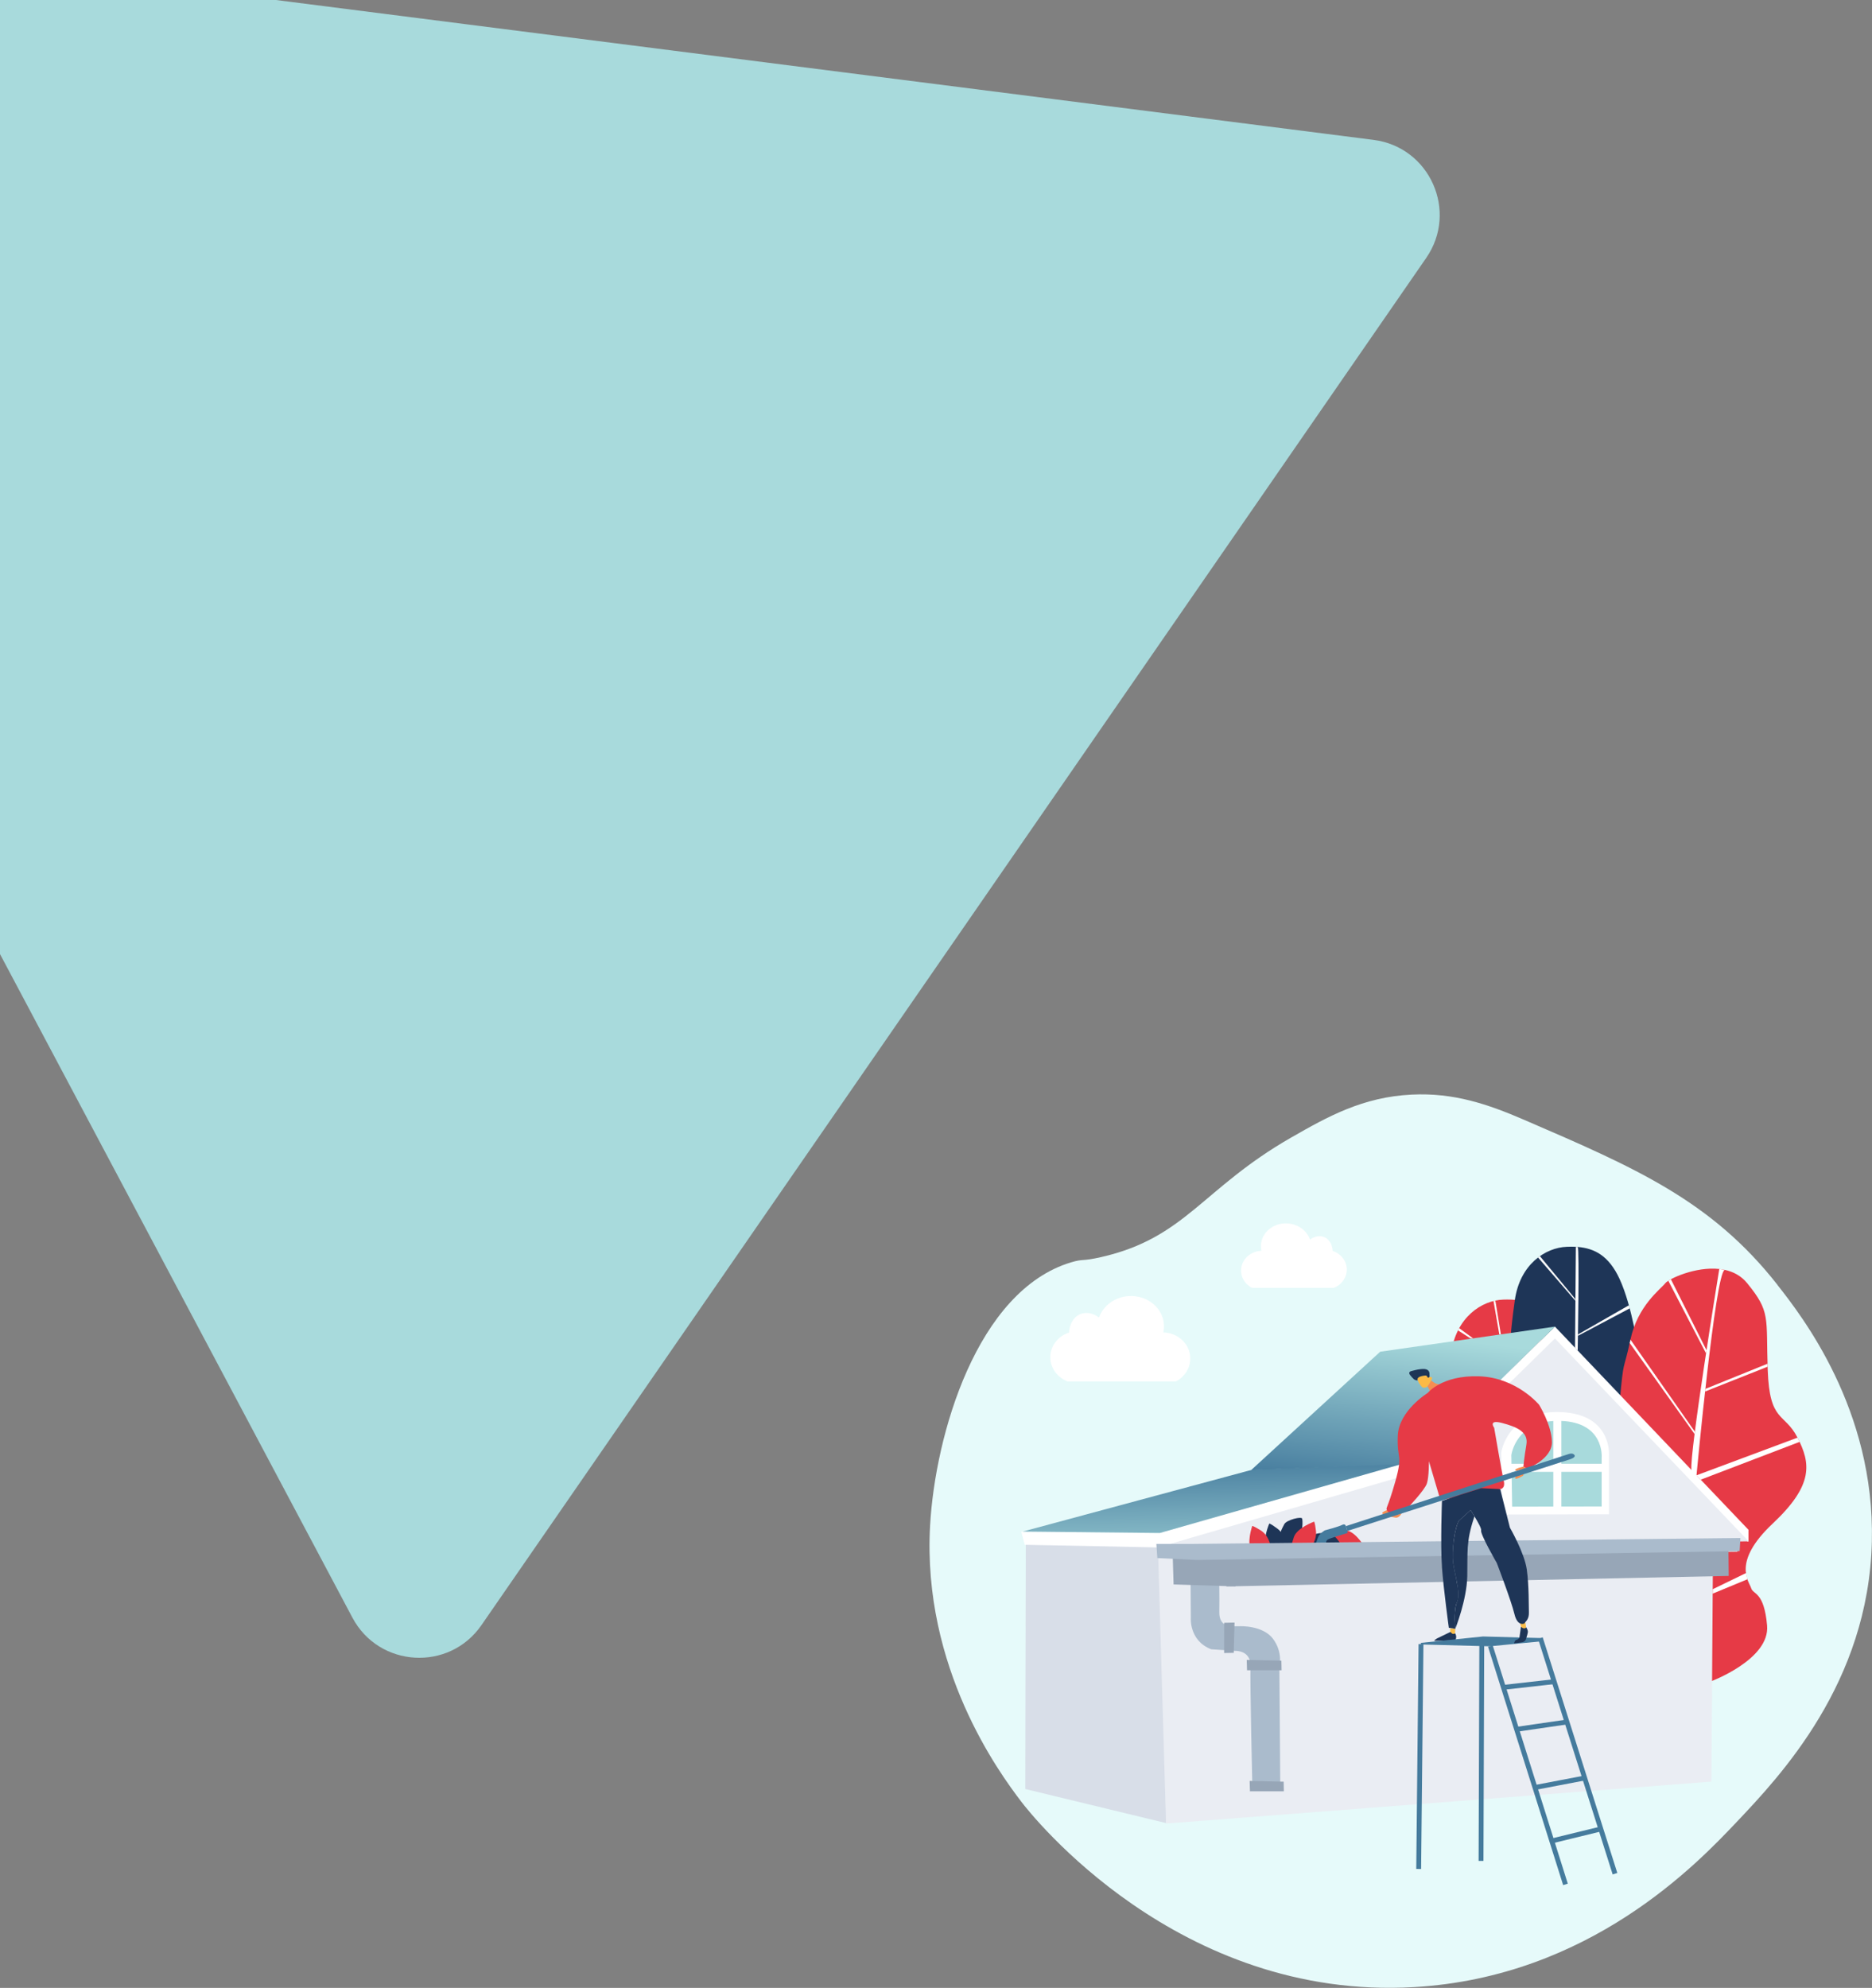 <?xml version="1.0" encoding="UTF-8"?><svg id="Layer_2" xmlns="http://www.w3.org/2000/svg" xmlns:xlink="http://www.w3.org/1999/xlink" viewBox="0 0 384.87 408.71"><rect x="0" y="0" width="384.87" height="408.71" fill="#808080" stroke="none"/><defs><style>.cls-1,.cls-2{fill:none;}.cls-3{fill:url(#Nepojmenovaný_přechod_91);}.cls-4{fill:#f9bc49;}.cls-5{fill:#eaedf3;}.cls-6{fill:#f68e52;}.cls-7{fill:#e6fafa;}.cls-8{fill:#e63a46;}.cls-9{fill:#fff;}.cls-10{fill:#fdba46;}.cls-11{fill:#97a6b7;}.cls-12{fill:#abc;}.cls-13{fill:#d8dee8;}.cls-14{fill:#a8dadc;}.cls-15{fill:#1e3557;}.cls-16{fill:#457b9d;}.cls-17{fill:url(#Nepojmenovaný_přechod_91-2);}.cls-2{stroke:#457b9d;stroke-miterlimit:10;}</style><linearGradient id="Nepojmenovaný_přechod_91" x1="-135.82" y1="324.61" x2="-135.27" y2="297.54" gradientTransform="translate(113.97) rotate(-180) scale(1 -1)" gradientUnits="userSpaceOnUse"><stop offset="0" stop-color="#a8dadc"/><stop offset=".93" stop-color="#457b9d"/></linearGradient><linearGradient id="Nepojmenovaný_přechod_91-2" x1="-176.04" y1="274.43" x2="-171.94" y2="309.15" xlink:href="#Nepojmenovaný_přechod_91"/></defs><g id="Vrstva_1"><path class="cls-14" d="M0,0V196.16l72.45,136.42c5.47,10.3,19.91,11.14,26.53,1.55l97.13-140.55L293.22,53.03c6.63-9.59,.74-22.8-10.83-24.27L95.95,5,56.72,0H0Z"/><g><path class="cls-7" d="M365.43,264.16c-13.59-17.32-29.26-24.08-52.07-33.92-7.55-3.26-14.51-5.61-23.12-5.19-10.06,.49-17.27,4.52-24.84,8.86-18.28,10.49-21.64,20.59-39.02,24.55-4.08,.93-3.57,.3-6.15,1.07-19.41,5.81-27.97,35.51-29.01,54.11-1.64,29.32,14.27,50.89,18.69,56.71,2.13,2.81,32.22,41.02,80.82,38.2,36.13-2.09,58.25-25.44,66.25-33.88,9.03-9.53,27.17-28.67,27.86-57.69,.65-27.24-14.46-46.5-19.43-52.82Z"/><path class="cls-8" d="M323.82,288.94s-1.26-9.39-3.93-15.15c-2.67-5.76-6.4-6.75-10.84-6.59s-9.68,3.63-10.71,11.02c-1.03,7.39-.89,8.98-.89,8.98l9.15-1.26,15.31,15.67s-.12-7.67,1.91-12.67Z"/><path class="cls-15" d="M310.52,276.34l9.15-1.26,15.31,15.67s-.12-7.67,1.91-12.67c0,0-1.26-9.39-3.93-15.16-2.21-4.76-5.14-6.26-8.59-6.55h0c-.12-.01-.25-.02-.37-.03-.61-.03-1.23-.03-1.86,0-4.44,.16-9.68,3.63-10.71,11.02-1.03,7.39-.89,8.98-.89,8.98Z"/><path class="cls-8" d="M338.62,293.61l12.89,52.18s12.42-4.54,11.79-11.59c-.63-7.05-2.87-6.31-3.27-7.67-.4-1.36-4.07-5.3,4.43-13.29,8.5-7.98,7.78-12.43,5.09-17.67-2.68-5.24-5.74-3-6.12-13.91-.37-10.91,.64-11.89-4.25-17.87-1.24-1.51-2.86-2.34-4.6-2.71h-.03c-.35-.08-.71-.14-1.08-.18h0c-4.9-.53-10.36,2.01-11.08,2.91-1.04,1.3-5.7,4.65-7.18,11.6-1.48,6.95-1.38,3.46-2.19,12.67-.82,9.21,5.61,5.52,5.61,5.52Z"/><polygon class="cls-9" points="307.44 284.61 309.01 285.66 309.06 285.69 319.68 275.74 359.18 316.87 359.2 316.9 359.48 316.9 359.52 316.9 359.5 316.87 359.48 316.86 359.48 314.53 319.68 272.75 307.44 284.61"/><polygon class="cls-13" points="210.79 367.82 210.9 317.45 232.73 317.88 239.72 315.97 239.75 374.83 210.79 367.82"/><polygon class="cls-5" points="238.07 318.2 243.76 320.47 357.2 319.04 357.21 318.16 357.22 316.93 359.2 316.9 359.48 316.9 359.52 316.9 359.5 316.87 359.48 316.86 319.69 275.19 309.01 285.66 292.47 301.89 287.56 302.84 238.07 318.2"/><polygon class="cls-5" points="352.18 318.2 238.07 318.2 239.73 374.92 351.85 366.3 352.18 318.2"/><path class="cls-12" d="M254,339.43s3.2-.19,3.09,3.22,.37,24.05,.37,24.05l5.75-.15-.18-23.9s.8-2.87-1.3-5.7c-2.1-2.83-6.84-2.6-6.84-2.6h-1.51s-2.76,.29-2.7-2.89c.06-3.18-.04-7.48-.04-7.48l-5.87,.1,.06,8.54s-.4,4.7,4.19,6.47"/><polygon class="cls-11" points="253.65 339.82 251.67 339.86 251.68 333.65 253.81 333.6 253.65 339.82"/><polygon class="cls-11" points="263.44 341.43 263.48 343.41 256.38 343.41 256.32 341.28 263.44 341.43"/><polygon class="cls-11" points="263.91 366.31 263.95 368.29 256.98 368.29 256.92 366.16 263.91 366.31"/><polygon class="cls-11" points="253.91 318.84 241.06 318.37 241.28 325.76 254 326.16 253.91 318.84"/><polygon class="cls-9" points="209.96 314.92 210.69 317.61 238.04 318.15 289.7 303.14 290.59 300.87 288.28 300.91 238.14 315.21 209.96 314.92"/><polygon class="cls-3" points="257.6 302.13 210.29 314.88 238.47 315.18 288.62 300.88 257.6 302.13"/><polygon class="cls-17" points="319.68 272.75 283.76 277.91 257.26 302.22 290.92 300.93 319.68 272.75"/><g><path class="cls-9" d="M330.8,311.32v-11.99s.76-8.71-10.16-9.01-12.01,8.41-12.01,8.41l.21,12.65,21.96-.05Z"/><path class="cls-14" d="M329.29,309.73v-10.05s.64-7.29-8.51-7.55-10.06,7.04-10.06,7.04l.17,10.6,18.39-.04Z"/><rect class="cls-9" x="309.72" y="300.95" width="20.23" height="1.66" transform="translate(639.68 603.56) rotate(180)"/><rect class="cls-9" x="310.06" y="299.96" width="20.23" height="1.66" transform="translate(19.39 620.96) rotate(-90)"/></g><path class="cls-9" d="M347.75,302.22c.45,3.37,1.04,1.09,1.04,1.09,0,0,3.87-41.61,5.79-42.22h-.03c-.35-.08-.71-.14-1.08-.18h0c-.29,1.79-6.16,38.01-5.72,41.31Z"/><polyline class="cls-1" points="353.47 260.92 354.55 261.08 354.58 261.09"/><polyline class="cls-9" points="350.85 277.61 343.53 263.03 343 263.34 350.75 278.25"/><polyline class="cls-9" points="350.62 285.55 363.39 280.38 363.41 280.99 350.56 286.09"/><polyline class="cls-9" points="348.45 294.35 335.21 275.43 335.06 276.13 348.39 294.83"/><polyline class="cls-9" points="348.79 303.32 369.55 295.58 369.98 296.45 349.66 304.22"/><polyline class="cls-9" points="352.13 326.74 358.95 323.43 359.25 324.7 352.12 327.65"/><path class="cls-9" d="M323.82,277.11l.54,.57s.38-21.09,0-21.3h0c-.12-.01-.25-.02-.37-.03h0l-.17,20.76Z"/><line class="cls-1" x1="324.37" y1="256.38" x2="323.99" y2="256.35"/><polyline class="cls-9" points="323.82 267.01 316.59 258.26 316.21 258.54 323.9 267.45"/><polyline class="cls-9" points="324.42 274.64 335.06 269 334.88 268.37 324.42 274.36"/><polyline class="cls-9" points="308.57 274.35 307.44 267.45 307.05 267.45 308.25 274.35"/><polyline class="cls-9" points="302.87 275.17 300 273.08 299.76 273.53 302.31 275.17"/><path class="cls-15" d="M293.91,283.13l-.02-.69s.07-.88-1.01-.97-2.83,.46-2.83,.46c0,0-.64,.19-.11,.82s.86,1.12,1.52,1.04,2.2-.27,2.2-.27l.23-.38Z"/><path class="cls-6" d="M295.89,284.62s-.68-.09-1.05-.34-.61-.46-.61-.46l-.77,1.23s.52,.64,.43,.97,2-1.41,2-1.41Z"/><path class="cls-4" d="M299.2,334.89l-.06,1.06s-.88,.53-.95-.32l-.07-.85,1.08,.1Z"/><polyline class="cls-2" points="306.41 338.43 307.02 340.36 321.85 387.43"/><line class="cls-2" x1="332.03" y1="385.23" x2="316.69" y2="336.78"/><line class="cls-2" x1="319.68" y1="345.73" x2="309.09" y2="346.92"/><line class="cls-2" x1="322.22" y1="354.03" x2="311.84" y2="355.54"/><line class="cls-2" x1="325.88" y1="365.54" x2="315.46" y2="367.53"/><line class="cls-2" x1="329.22" y1="376.01" x2="318.98" y2="378.51"/><path class="cls-15" d="M299.4,329.79c.04-.16,.1-.31,.16-.44,.39-.91,.27-2.33,0-3.83l-.17,4.27Z"/><path class="cls-4" d="M313.59,333.51l.18,1.06s-.21,.45-.47,.49-.38,.15-.49-.23-.27-1.06-.27-1.06l1.04-.26Z"/><path class="cls-15" d="M298.19,335.53l-2.77,1.34s-.52,.34-.57,.45,4.13-.09,4.13-.09c0,0,.32,.09,.39-.51s-.23-.91-.23-.91c0,0-.36,.3-.69-.03s-.26-.25-.26-.25Z"/><path class="cls-6" d="M313.2,301.54s-1.58,.32-1.7,.69,1.43-.13,1.43-.13c0,0-1.6,1.55-1.41,1.86s1.61-.56,1.61-.56l.33-.78,.5-.73-.76-.35Z"/><path class="cls-6" d="M285.84,310.24s-2.13,.65-1.56,.99,2.11-.25,2.11-.25l-.55-.73Z"/><path class="cls-6" d="M288.17,311.13s-.5,1.01-1.25,.89-1.11-.19-1.11-.19"/><path class="cls-8" d="M308.42,306.15s1.15,0,.73-1.78c-.42-1.77-1.96-10.82-1.96-10.82,0,0-1.32-1.75,1.6-.99s5.48,1.8,5.03,4.43c-.45,2.63-.62,4.55-.62,4.55l.83,.41s5.1-2,5.04-5.48c-.06-3.48-2.65-7.66-2.65-7.66,0,0-4.61-5.57-12.29-5.84-7.68-.27-10.6,3.42-10.6,3.42,0,0-5.93,3.63-6.15,8.76s1.13,3.67-.54,9.54-2,5.21-1.67,5.87,1.81,.94,1.81,.94l2.36-1.39s3.6-3.75,4.03-5.14c.43-1.38,.41-4.54,.41-4.54l2.37,8.02,12.27-2.31Z"/><path class="cls-10" d="M294.22,283.82s.45-.59,.01-.69-.6,.17-.6,.17l-.41-.5s-2.09,.06-1.75,.98,1.02,1.5,1.02,1.5c0,0,.6,.13,.95-.23s.77-1.23,.77-1.23Z"/><line class="cls-2" x1="304.64" y1="338.37" x2="304.49" y2="382.6"/><line class="cls-2" x1="292.15" y1="338.02" x2="291.67" y2="384.26"/><polygon class="cls-16" points="317.02 337.44 306.31 338.48 292.14 338.1 292.14 337.77 304.9 336.46 316.69 336.78 317.02 337.44"/><path class="cls-15" d="M313.77,334.58s.42,.54,.34,1.04-.41,1.45-.41,1.45c0,0-.13,.5-.9,.6s-1.52,.21-1.52,.21c0,0,.12-.63,.44-.7s.65-.4,.65-.4l.33-2.32s.33,.33,.66,.33,.4-.21,.4-.21Z"/><path class="cls-9" d="M268.37,261.93s.02,.02,.03,.02v-.02h-.03Z"/><path class="cls-9" d="M259.34,257.19c-.08-.38-.12-.77-.1-1.18,.13-2.62,2.55-4.62,5.4-4.48,2.22,.11,4.05,1.49,4.69,3.33,.9-.67,1.95-.9,2.88-.54,1.06,.42,1.7,1.54,1.78,2.88,1.69,.55,2.9,2.06,2.9,3.83,0,1.51-.88,2.82-2.17,3.52-.16,.09-.33,.16-.51,.23h-16.81c-.27-.14-.53-.31-.76-.5-.91-.74-1.48-1.84-1.48-3.06,0-2.2,1.87-3.99,4.19-4.05Zm9.06,4.76v-.02h-.03s.02,.02,.03,.02Z"/><path class="cls-9" d="M274.2,264.79c.17-.07,.34-.15,.51-.23l-.51,.23Z"/><path class="cls-9" d="M268.39,261.93h-.02s.02,.02,.03,.02v-.02Z"/><path class="cls-9" d="M256.63,264.3c.23,.19,.49,.36,.76,.5l-.76-.5Z"/><path class="cls-9" d="M227.22,280.24s-.03,.02-.04,.03v-.03h.04Z"/><path class="cls-9" d="M239.17,273.96c.11-.5,.16-1.03,.13-1.56-.17-3.46-3.37-6.12-7.14-5.93-2.94,.15-5.36,1.98-6.21,4.41-1.19-.89-2.59-1.2-3.81-.71-1.41,.56-2.25,2.04-2.36,3.81-2.24,.72-3.84,2.72-3.84,5.07,0,2,1.16,3.74,2.88,4.66,.22,.12,.44,.22,.67,.31h22.26c.36-.19,.7-.41,1-.66,1.2-.98,1.96-2.43,1.96-4.05,0-2.92-2.47-5.29-5.54-5.36Zm-12,6.31v-.03h.04s-.03,.02-.04,.03Z"/><path class="cls-9" d="M219.49,284.03c-.23-.09-.46-.19-.67-.31l.67,.31Z"/><path class="cls-9" d="M227.18,280.24h.03s-.03,.02-.04,.03v-.03Z"/><path class="cls-9" d="M242.76,283.38c-.31,.25-.64,.47-1,.66l1-.66Z"/><path class="cls-15" d="M260.95,313.25s-1.49,3.4-.55,5.18,1.55,2.46,1.97,2.8,2.35-2.24,2.14-3.2-.43-2.67-1.91-3.76c-1.47-1.09-1.65-1.03-1.65-1.03Z"/><path class="cls-8" d="M257.45,313.74s-1.22,3.5-.14,5.21c1.07,1.71,1.74,2.33,2.18,2.64s2.17-2.41,1.88-3.36-.64-2.63-2.2-3.6-1.72-.89-1.72-.89Z"/><path class="cls-8" d="M280.65,318.21s-1.83-3.23-3.82-3.55-2.9-.23-3.42-.11,.38,3.22,1.28,3.63,2.4,1.26,4.16,.73,1.81-.7,1.81-.7Z"/><path class="cls-15" d="M267.82,317.13s2.72,2.52,4.71,2.23,2.83-.65,3.3-.93-1.34-2.95-2.31-3.07-2.66-.48-4.18,.56-1.51,1.22-1.51,1.22Z"/><path class="cls-15" d="M263.77,319.33s3.3-1.7,3.7-3.67c.4-1.97,.35-2.89,.25-3.42s-3.23,.25-3.68,1.13-1.35,2.34-.9,4.12,.63,1.83,.63,1.83Z"/><path class="cls-8" d="M270.17,312.85s-3.49,1.25-4.15,3.15-.73,2.81-.69,3.35,3.24,.18,3.79-.64,1.65-2.15,1.43-3.97-.38-1.9-.38-1.9Z"/><polygon class="cls-11" points="355.36 318.73 355.41 324.01 252.14 326.17 252.08 320.4 355.36 318.73"/><path class="cls-16" d="M277.02,314.77l-.31-.99s-.12-.61-.8-.25-3.52,1.11-3.52,1.11c0,0-1.13,.58-1.47,1.58s-.39,1.14-.39,1.14h2.11s-.12-.6,.41-.87,3.99-1.3,3.99-1.3l-.02-.41Z"/><path class="cls-16" d="M322.76,300.04s1.31-.38,.93-.9-1.24-.17-1.24-.17l-4.78,1.56-8.38,2.68-32.59,10.56,.31,.99,45.75-14.72Z"/><polygon class="cls-12" points="357.66 318.91 357.82 316.21 245.02 317.43 237.74 317.43 237.94 320.34 246.11 320.73 357.66 318.91"/><path class="cls-15" d="M299.56,325.52c.26,1.5,.38,2.92,0,3.83-.06,.14-.11,.29-.16,.44-.56,1.9-.2,5.08-.2,5.08,0,0,2.36-5.9,2.46-10.79,.1-4.89-.27-7.07,1.38-12.02,.03-.1,.07-.21,.1-.31-.25-.42-.52-.86-.79-1.28l-2.39,2.17c-.85,1.24-1.55,6.22-1.2,8.71,.17,1.22,.55,2.73,.8,4.17Z"/><path class="cls-15" d="M296.45,322.15c.34,4.67,1.42,12.52,1.42,12.52l1.33,.21s-.36-3.18,.2-5.08c.04-.16,.1-.31,.16-.44,.39-.91,.27-2.33,0-3.83-.25-1.44-.63-2.95-.8-4.17-.35-2.49,.35-7.46,1.2-8.71l2.39-2.17c.27,.42,.54,.86,.79,1.28,.82,1.36,1.47,2.57,1.37,2.87-.24,.74,3.22,6.72,3.22,6.72,0,0,2.99,7.81,3.62,10.47,.63,2.66,2.02,1.98,2.02,1.98l.22-.28c.21-.28,.78-.72,.74-2.03-.05-1.31,.04-5.32-.43-8.78-.48-3.45-3.47-8.62-3.47-8.62l-2-7.93-3.92-.19-4.24,1.34-3.81,1.28s-.34,8.89,0,13.57Z"/></g></g></svg>